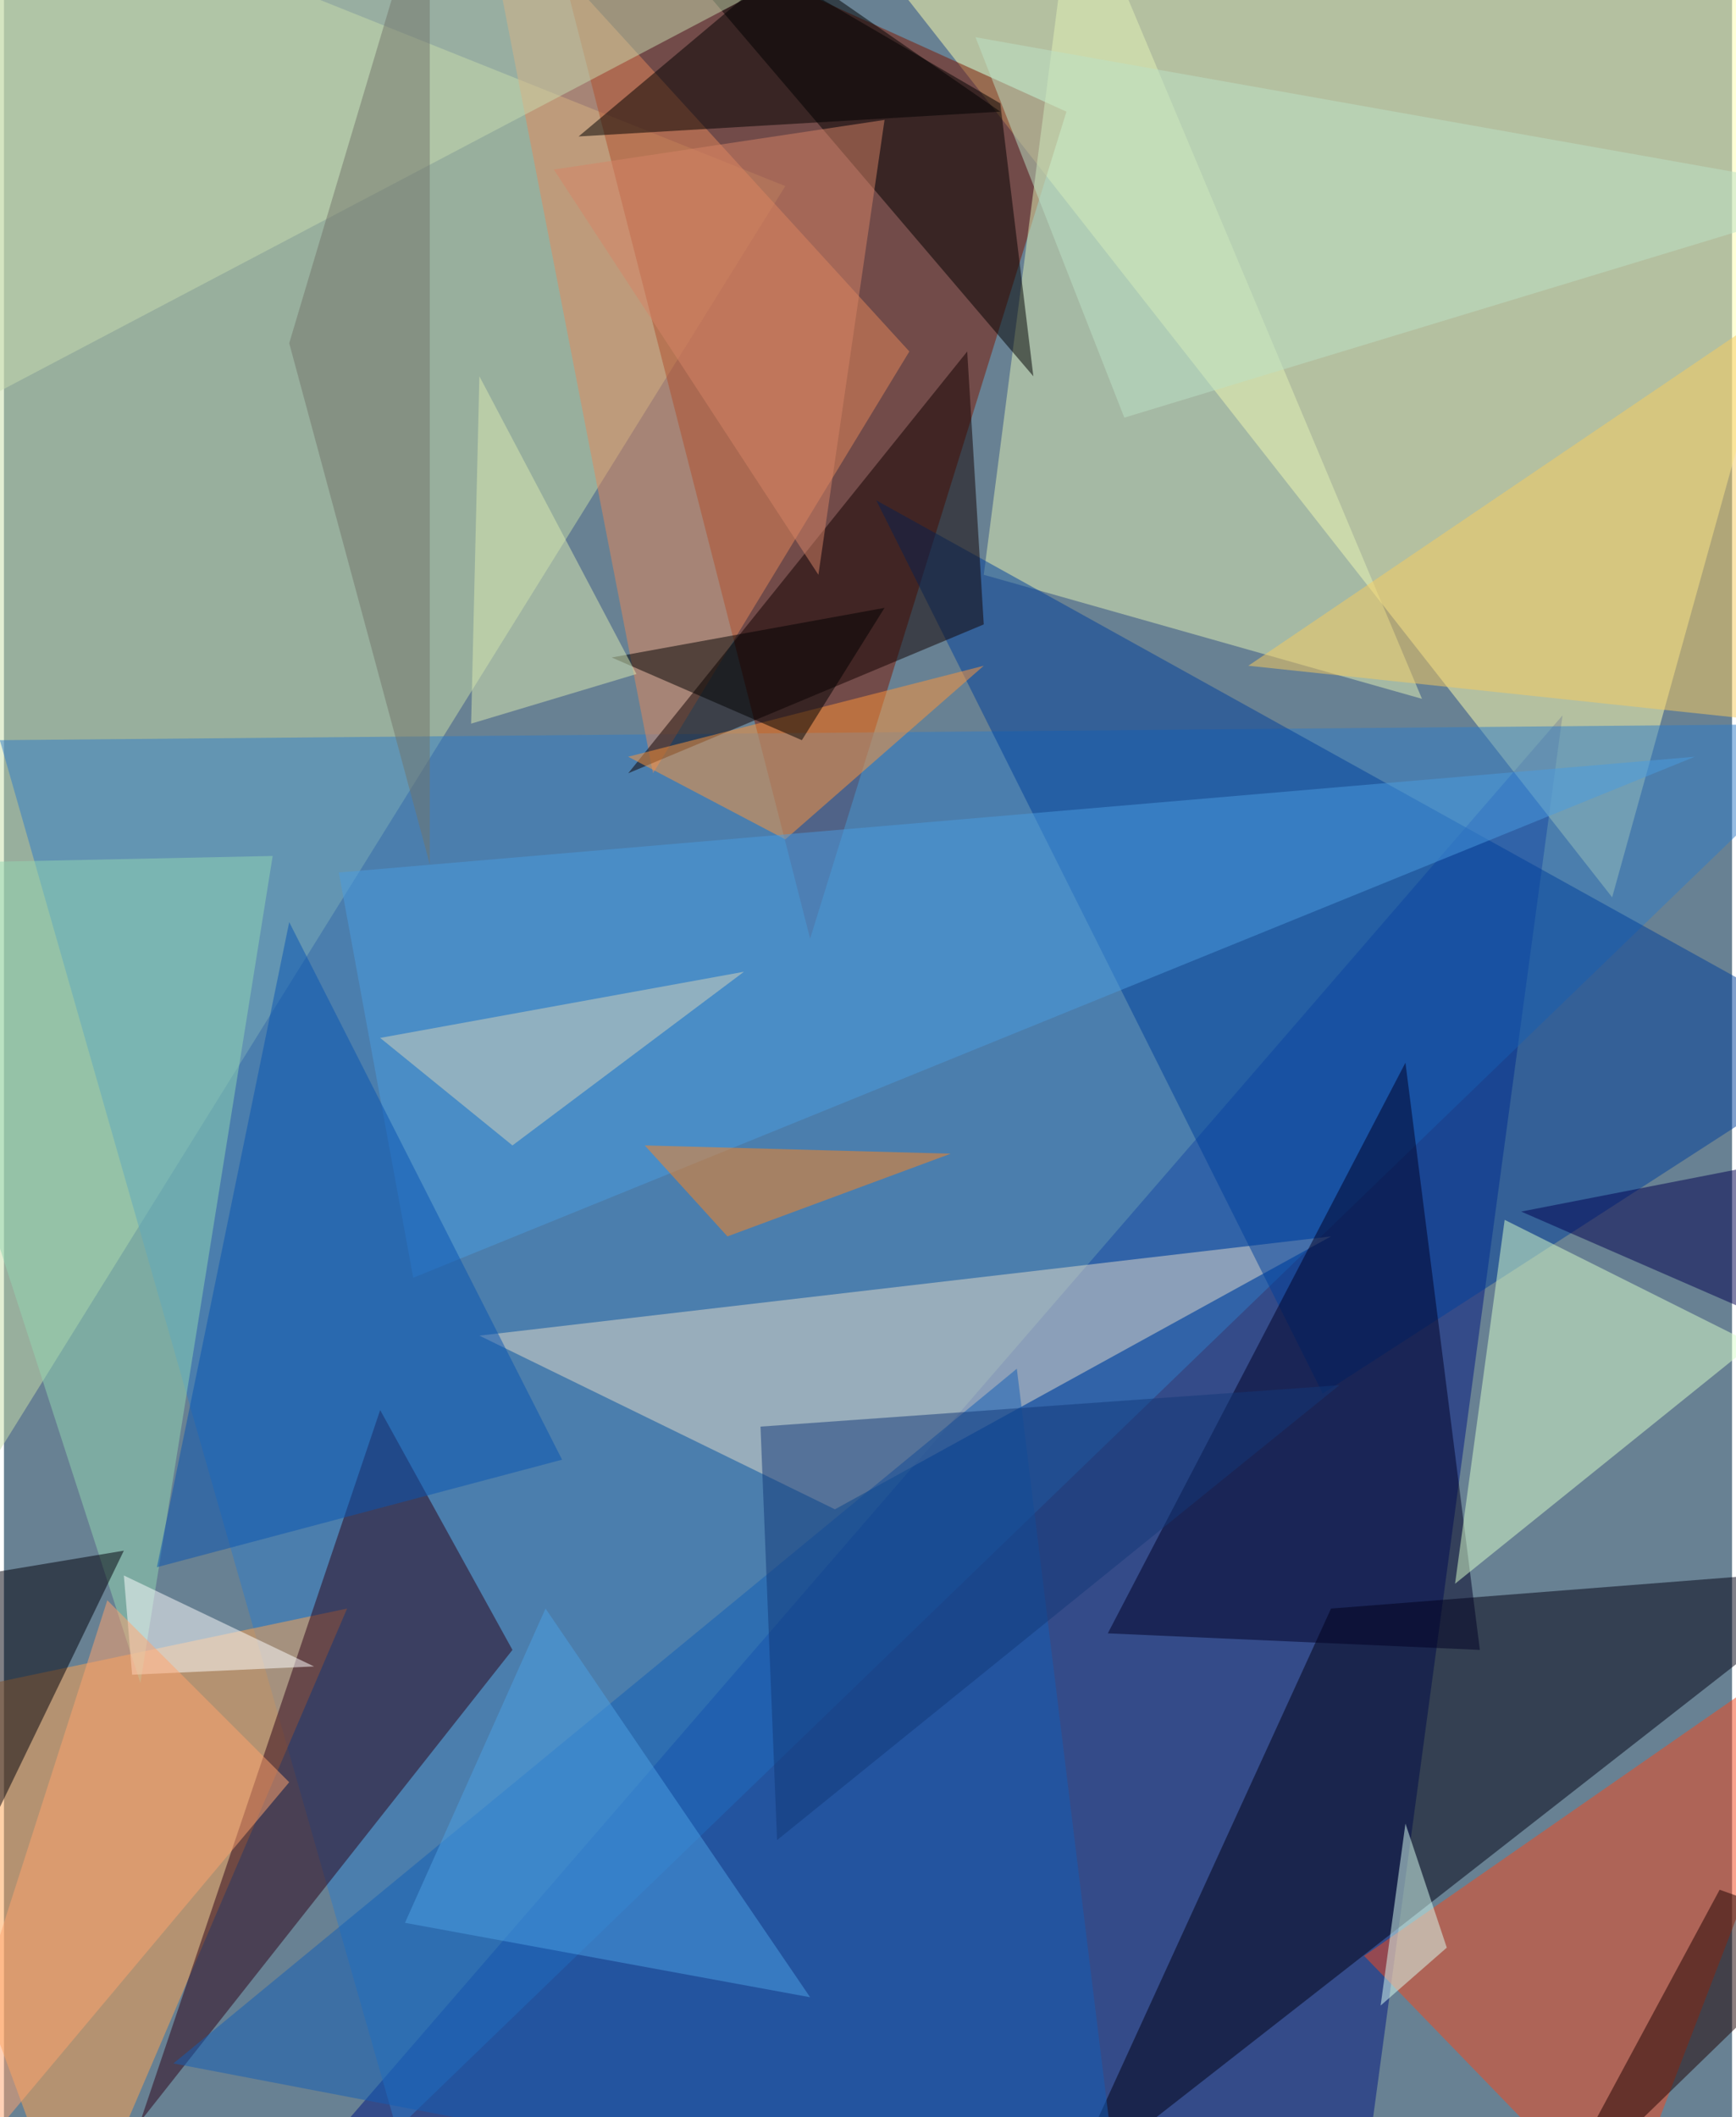<svg xmlns="http://www.w3.org/2000/svg" width="228" height="278" viewBox="0 0 836 1024"><path fill="#688193" d="M0 0h836v1024H0z"/><g fill-opacity=".502"><path fill="#00167f" d="M114 1086h540l100-740z"/><path fill="#ffffae" d="M898 2L414-30l364 464z"/><path fill="#c8dea8" d="M378 90L-2-62l-60 860z"/><path fill="#7d1600" d="M390 454L514 54 258-62z"/><path fill="#2f7cc8" d="M190 1030l704-680-896 8z"/><path fill="#000012" d="M514 1058l128-280 256-20z"/><path fill="#ffa450" d="M166 778l-228 48 96 260z"/><path fill="#e1f1b6" d="M518-62l168 400-212-60z"/><path fill="#f3491d" d="M894 782L658 946l124 128z"/><path fill="#e5dbca" d="M642 598L402 730l-172-84z"/><path fill="#2d0017" d="M66 1026l180-228-64-116z"/><path fill="#e3885a" d="M230-58l84 432 124-204z"/><path fill="#00409b" d="M422 242l216 432 260-168z"/><path d="M482 50l16 132L290-62z"/><path fill="#000124" d="M678 514L534 790l180 8z"/><path fill="#100" d="M474 302l-172 72 164-204z"/><path fill="#d9ffcb" d="M726 590l-24 176 144-116z"/><path fill="#ff963a" d="M474 322l-96 84-76-40z"/><path fill="#125fb5" d="M82 998l460 88-52-424z"/><path fill="#c7dbb0" d="M422-34L-34 206-62-18z"/><path fill="#f7cc5e" d="M850 154L602 322l264 28z"/><path fill="#4b9be0" d="M198 618l-36-196 656-56z"/><path fill="#92d6b1" d="M-62 418L66 814l64-400z"/><path d="M378-18l104 72-204 12z"/><path fill="#00000a" d="M-58 990L58 750l-120 20z"/><path fill="#ff841c" d="M350 598l-40-44 148 4z"/><path fill="#0955b2" d="M138 446l132 260-196 52z"/><path fill="#fff" d="M150 806l-92-44 4 48z"/><path fill="#123879" d="M646 670l-280 20 8 200z"/><path fill="#d6d4ba" d="M182 502l64 52 112-84z"/><path fill="#000051" d="M734 586l156 68 8-100z"/><path fill="#72746a" d="M206 418V-62l-68 228z"/><path d="M426 294l-40 64-92-40z"/><path fill="#1d0000" d="M746 1070l84-156 56 20z"/><path fill="#bbe2c6" d="M542 202L470 18l428 76z"/><path fill="#d9fff4" d="M678 882l20 60-32 28z"/><path fill="#d9e9b1" d="M226 350l4-168 76 144z"/><path fill="#ffa36f" d="M138 862l-188 224L50 774z"/><path fill="#4da0e4" d="M262 778l-68 152 196 36z"/><path fill="#d58467" d="M394 278l32-220-160 24z"/></g></svg>